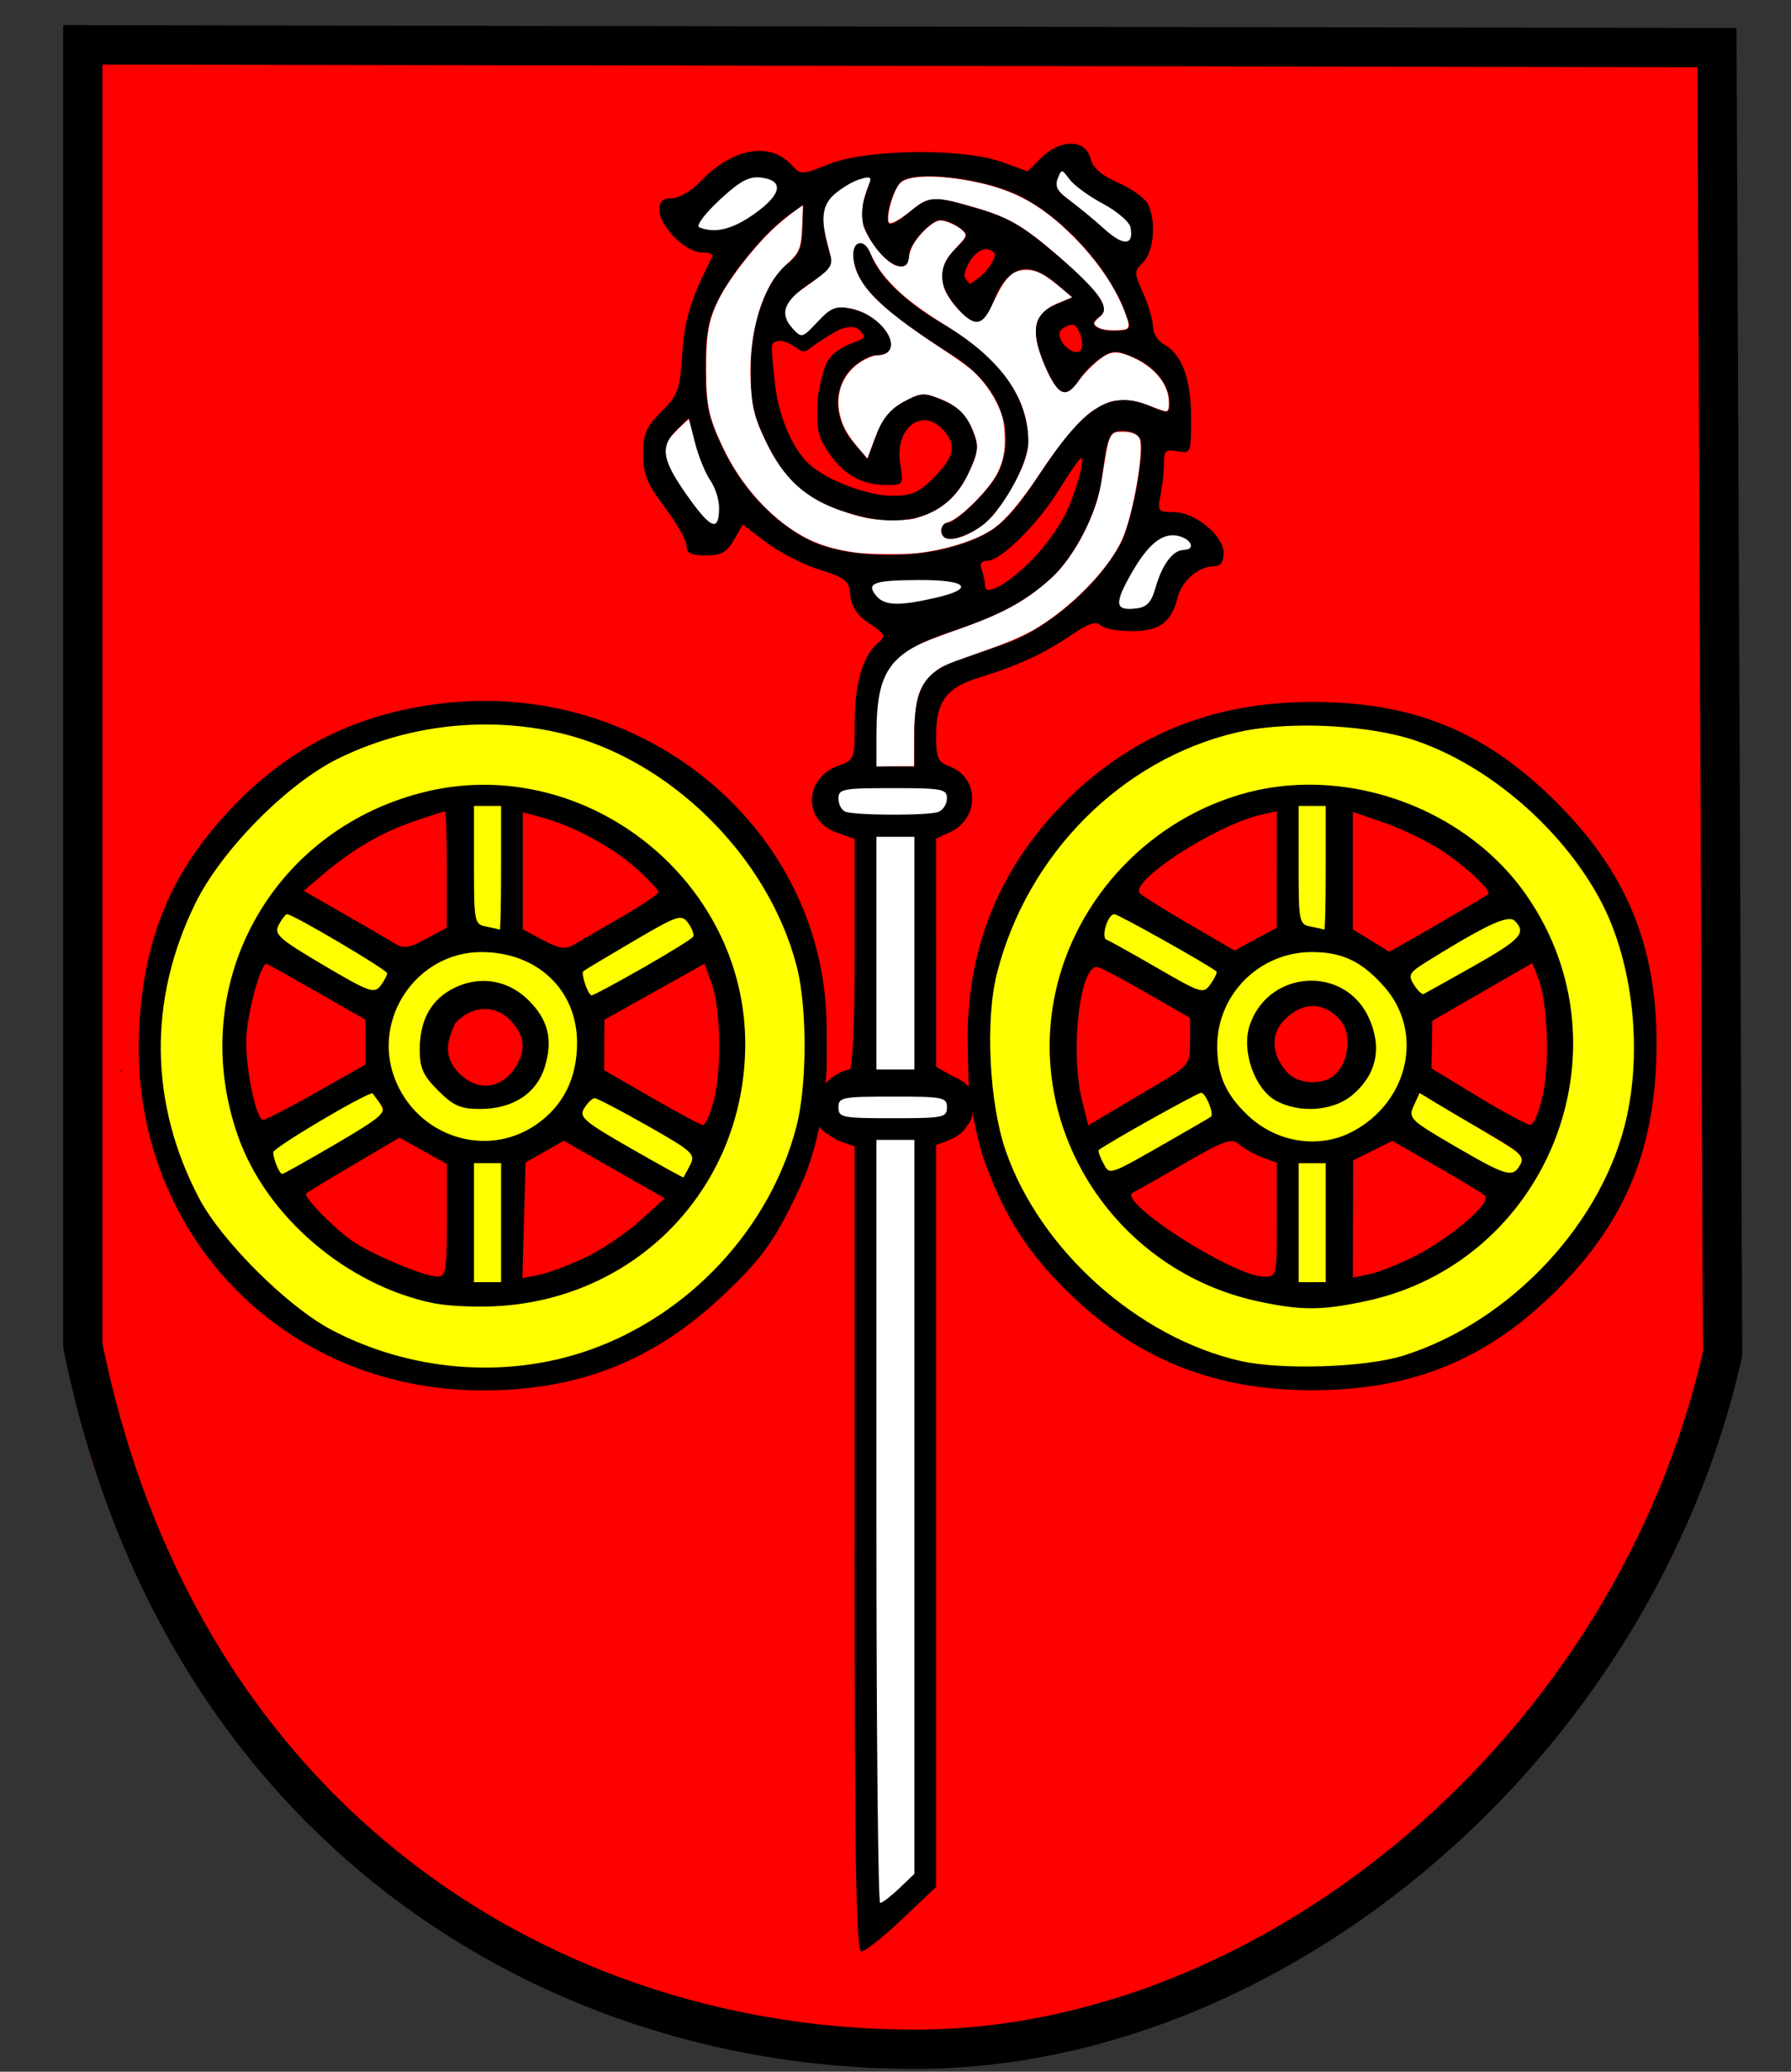 <?xml version="1.0" encoding="UTF-8" standalone="no"?>
<svg
   xmlns:osb="http://www.openswatchbook.org/uri/2009/osb"
   xmlns:dc="http://purl.org/dc/elements/1.1/"
   xmlns:cc="http://creativecommons.org/ns#"
   xmlns:rdf="http://www.w3.org/1999/02/22-rdf-syntax-ns#"
   xmlns:svg="http://www.w3.org/2000/svg"
   xmlns="http://www.w3.org/2000/svg"
   xmlns:xlink="http://www.w3.org/1999/xlink"
   version="1.1"
   id="svg4548"
   viewBox="0 0 640 740"
   height="740"
   width="640">
  <rect x="0" y="0" width="640" height="740" fill="#333333" stroke="none"/>
  <title
     id="title6201">Winzenhofen_Wappen</title>
  <defs
     id="defs4550">
    <linearGradient
       osb:paint="solid"
       id="linearGradient4168">
      <stop
         id="stop4170"
         offset="0"
         style="stop-color:#ffffff;stop-opacity:1;" />
    </linearGradient>
    <linearGradient
       osb:paint="solid"
       id="linearGradient4949">
      <stop
         id="stop4951"
         offset="0"
         style="stop-color:#000000;stop-opacity:1;" />
    </linearGradient>
    <linearGradient
       osb:paint="solid"
       id="linearGradient4943">
      <stop
         id="stop4945"
         offset="0"
         style="stop-color:#ee1317;stop-opacity:1;" />
    </linearGradient>
    <linearGradient
       osb:paint="solid"
       id="linearGradient5417">
      <stop
         id="stop5419"
         offset="0"
         style="stop-color:#000000;stop-opacity:1;" />
    </linearGradient>
    <linearGradient
       osb:paint="solid"
       id="linearGradient5411">
      <stop
         id="stop5413"
         offset="0"
         style="stop-color:#583f3f;stop-opacity:1;" />
    </linearGradient>
    <linearGradient
       osb:paint="solid"
       id="linearGradient4492">
      <stop
         id="stop4494"
         offset="0"
         style="stop-color:#faff00;stop-opacity:1;" />
    </linearGradient>
    <linearGradient
       gradientTransform="matrix(0.915,0,0,0.912,-13.063,117.034)"
       gradientUnits="userSpaceOnUse"
       y2="479.707"
       x2="686.866"
       y1="479.707"
       x1="61.195"
       id="linearGradient4953"
       xlink:href="#linearGradient4949" />
    <linearGradient
       gradientTransform="matrix(1.98,0,0,1.974,-411.381,-171.703)"
       gradientUnits="userSpaceOnUse"
       y2="434.478"
       x2="519.214"
       y1="434.478"
       x1="222.239"
       id="linearGradient4156"
       xlink:href="#linearGradient4949" />
    <linearGradient
       gradientUnits="userSpaceOnUse"
       y2="372.301"
       x2="427.239"
       y1="372.301"
       x1="237.163"
       id="linearGradient4172"
       xlink:href="#linearGradient4168" />
  </defs>
  <g
     id="g5311"
     transform="translate(0,-312.362)"
     style="display:inline">
    <path
       id="rect5315"
       d="m 35.714,332.362 581.429,0 0,458.054 c 0,97.186 -105.484,229.054 -290.714,250.518 C 195.45,1056.111 25.966,897.114 27.633,800.518 Z"
       style="opacity:1;fill:#ff0000;fill-opacity:1;fill-rule:nonzero;stroke:none;stroke-width:7.1;stroke-miterlimit:4;stroke-dasharray:none;stroke-opacity:1" />
    <path
       style="opacity:1;fill:#ff0000;fill-opacity:1;fill-rule:nonzero;stroke:none;stroke-width:7.1;stroke-miterlimit:4;stroke-dasharray:none;stroke-opacity:1"
       d="m 35.714,332.362 581.429,0 0,458.054 c 0,97.186 -105.484,229.054 -290.714,250.518 C 195.45,1056.111 25.966,897.114 27.633,800.518 Z"
       id="path5319" />
  </g>
  <g
     style="display:inline"
     transform="translate(0,-312.362)"
     id="layer9">
    <path
       id="path3350"
       d="m 29.589,328.381 583.961,0.997 1.999,466.613 C 583.74,936.958 455.588,1043.316 329.054,1044.323 198.584,1045.361 64.489,965.445 29.589,793 Z"
       style="display:inline;opacity:1;fill:none;fill-opacity:1;fill-rule:evenodd;stroke:url(#linearGradient4156);stroke-width:14.036;stroke-linecap:butt;stroke-linejoin:miter;stroke-miterlimit:4;stroke-dasharray:none;stroke-opacity:1" />
  </g>
  <g
     style="display:inline"
     id="layer4">
    <path
       id="path6821"
       d="M 378.83 60.422 C 378.782 60.41 378.744 60.411 378.717 60.428 C 378.073 60.828 376.911 63.727 376.904 64.951 C 376.894 66.63 378.089 68.321 380.73 70.363 C 383.74 72.69 391.421 79.046 395.197 82.336 C 396.81 83.741 398.995 85.324 400.051 85.854 C 401.106 86.383 402.352 86.816 402.818 86.816 C 404.625 86.816 405.439 83.667 404.326 80.986 C 403.626 79.298 399.718 75.871 396.004 73.688 C 386.906 68.337 383.846 66.041 380.811 62.289 C 379.991 61.276 379.167 60.508 378.83 60.422 z M 271.238 62.295 C 267.122 62.289 263.704 64.427 256.307 71.635 C 252.044 75.788 248.957 79.66 248.957 80.855 C 248.957 81.556 249.956 81.99 252.799 82.521 C 254.186 82.781 257.276 82.432 259.693 81.746 C 265.363 80.137 274.04 74.068 277.443 69.328 C 280.297 65.354 277.606 62.304 271.238 62.295 z M 310.924 62.871 C 309.595 62.859 306.116 64.136 303.422 65.48 C 298.13 68.122 295.132 71.605 294.16 75.189 C 293.514 77.573 294.626 83.001 295.873 87.734 C 297.4 93.529 297.36 94.371 295.479 96.412 C 294.651 97.31 292.12 99.379 289.854 101.01 C 283.756 105.398 280.636 107.327 279.906 110.371 C 279.502 112.057 281.097 115.827 283.121 118.055 C 285.871 121.081 286.194 121.41 291.371 116.342 C 296.489 111.331 298.113 109.572 301.605 109.873 C 305.098 110.175 308.418 111.355 311.406 113.354 C 319.627 118.852 320.85 126.906 313.465 126.906 C 312.548 126.906 311.09 127.396 309.232 128.326 C 302.115 131.888 298.391 139.427 299.918 147.18 C 300.903 152.18 302.833 155.598 307.992 161.482 L 309.969 163.738 L 311.803 158.805 C 314.407 151.802 315.613 149.618 318.371 146.904 C 320.091 145.212 321.671 144.106 324.176 142.838 C 328.412 140.693 330.147 140.45 333.412 141.541 C 341.787 144.341 345.853 148.193 348.383 155.734 C 349.772 159.875 349.142 163.048 345.523 170.133 C 341.774 177.474 336.625 181.984 329.131 184.494 C 325.81 185.606 325.589 185.632 319.127 185.645 C 311.572 185.659 309.401 185.302 301.74 182.791 C 288.048 178.303 280.066 171.088 273.42 157.188 C 269.697 149.402 268.667 145.257 268.242 136.371 C 267.575 122.405 270.811 108.168 276.607 99.559 C 277.411 98.365 279.577 95.923 281.422 94.131 C 285.929 89.753 286.221 88.976 286.676 80.166 C 286.862 76.557 286.967 73.555 286.908 73.496 C 286.57 73.158 279.079 79.049 275.779 82.248 C 268.187 89.609 259.792 100.683 256.412 107.799 C 253.193 114.576 252.34 119.567 252.342 131.625 C 252.344 144.95 253.224 149.062 258.395 159.941 C 264.739 173.292 275.003 184.77 286.449 191.314 C 291.855 194.405 298.03 196.335 305.912 197.398 C 310.353 197.997 322.937 198.124 327.52 197.615 C 338.016 196.451 348.924 192.986 354.814 188.943 C 359.257 185.895 364.819 179.312 371.627 169.049 C 378.695 158.395 385.431 150.355 390.059 147.047 C 391.258 146.19 393.347 144.97 394.701 144.336 C 396.794 143.356 397.666 143.16 400.52 143.035 C 404.557 142.858 406.534 143.261 411.861 145.344 C 414.06 146.203 416.19 146.906 416.594 146.906 C 417.555 146.906 417.838 145.735 417.619 142.682 C 417.179 136.548 411.891 130.595 403.951 127.289 C 399.894 125.6 397.882 125.479 395.322 126.77 C 392.86 128.011 387.965 132.549 385.768 135.629 C 383.661 138.581 381.879 140.121 380.57 140.121 C 378.379 140.121 376.024 136.965 373.189 130.23 C 370.378 123.551 369.555 118.643 370.631 114.984 C 371.287 112.753 374.423 109.814 377.52 108.529 C 378.895 107.959 380.711 107.202 381.555 106.848 L 383.088 106.203 L 380.596 104.059 C 373.711 98.133 370.638 96.428 366.807 96.404 C 361.96 96.375 359.391 98.778 355.373 107.105 C 351.758 114.599 350.343 115.85 347.105 114.418 C 345.267 113.605 341.581 109.953 339.625 107.006 C 337.317 103.529 336.813 102.038 336.809 98.691 C 336.804 94.744 337.77 92.71 341.607 88.578 C 345.168 84.744 345.431 84.277 344.67 83.115 C 343.315 81.047 337.669 78.395 335.533 78.822 C 334 79.129 331.717 80.793 329.406 83.289 C 326.737 86.172 325.322 88.741 324.875 91.514 C 324.674 92.764 324.238 94.088 323.906 94.455 C 323.228 95.205 321.504 95.327 319.955 94.738 C 316.832 93.551 312.184 88.326 309.6 83.098 C 308.267 80.402 308.234 80.243 308.234 76.389 C 308.234 72.739 308.34 72.126 309.648 68.225 C 310.764 64.898 311.723 63.187 311.354 62.959 C 311.26 62.901 311.114 62.873 310.924 62.871 z M 330.908 63.09 C 327.625 63.172 324.966 63.603 323.217 64.377 C 322.041 64.897 321.418 65.509 320.578 66.965 C 319.11 69.51 317.695 74.034 317.443 76.988 C 317.265 79.088 317.32 79.42 317.885 79.637 C 318.813 79.993 321.584 78.417 325.422 75.35 C 329.51 72.082 330.83 71.444 333.883 71.258 C 336.81 71.08 339.088 71.486 345.912 73.4 C 360.426 77.473 365.274 80.237 379.307 92.459 C 385.324 97.7 391.381 103.891 393.02 106.473 C 393.734 107.599 394.291 109.004 394.398 109.955 C 394.572 111.492 394.511 111.612 392.744 113.324 C 391.736 114.301 390.912 115.266 390.912 115.471 C 390.912 116.074 392.248 117.054 393.684 117.504 C 395.8 118.167 401.651 118.1 402.65 117.4 C 403.679 116.68 403.533 115.63 401.756 111.014 C 398.408 102.316 392.055 93.06 383.598 84.555 C 371.088 71.974 360.219 66.532 342.34 63.9 C 338.098 63.276 334.191 63.008 330.908 63.09 z M 307.68 86.959 C 308.99 87.073 309.986 88.188 311.178 90.779 C 313.134 95.032 315.29 98.098 319.055 101.984 C 323.26 106.325 328.744 110.514 336.744 115.49 C 344.761 120.477 349.605 124.157 354.127 128.701 C 362.168 136.781 366.433 145.085 367.299 154.344 C 367.668 158.295 367.371 160.808 366.076 164.666 C 364.09 170.584 358.619 179.883 354.316 184.654 C 352.009 187.213 348.321 189.779 344.867 191.23 C 342.16 192.368 338.985 192.816 337.828 192.225 C 337.042 191.823 336.27 190.497 336.27 189.551 C 336.27 188.28 337.365 186.928 338.684 186.57 C 342.952 185.411 353.51 174.908 356.475 168.871 C 358.567 164.611 359.245 161.109 359.033 155.672 C 358.9 152.248 358.642 150.351 358.061 148.514 C 356.181 142.578 351.875 136.14 346.947 131.898 C 345.509 130.661 341.107 127.533 337.164 124.947 C 317.075 111.772 308.772 104.209 305.99 96.555 C 304.222 91.689 304.736 87.241 307.098 86.971 C 307.299 86.948 307.493 86.943 307.68 86.959 z M 246.281 149.764 C 245.642 149.764 238.768 156.661 238.002 158.07 C 237.392 159.193 237.162 160.407 237.162 162.512 C 237.162 165.065 237.352 165.772 238.766 168.459 C 241.708 174.054 250.205 185.037 254.115 188.301 C 256.371 190.183 258.034 190.468 258.609 189.072 C 258.806 188.594 259.098 187.235 259.258 186.051 C 259.745 182.446 258.67 178.876 255.309 172.943 C 252.014 167.128 250.127 162.472 247.992 154.883 C 247.2 152.067 246.431 149.764 246.281 149.764 z M 401.209 154.229 C 398.844 154.229 398.351 154.339 397.598 155.047 C 396.432 156.142 395.757 158.374 394.861 164.098 C 393.439 173.185 392.713 176.743 391.592 180.121 C 388.579 189.197 383.399 198.28 377.645 204.576 C 376.674 205.638 374.402 207.703 372.594 209.164 C 363.951 216.15 356.83 219.741 339.484 225.865 C 325.323 230.865 318.748 234.2 315.359 241.051 C 311.14 249.802 312.276 262.719 312.576 273.945 L 319.98 273.691 L 326.627 273.691 L 326.631 265.924 C 326.636 251.193 327.888 245.972 332.518 241.371 C 333.704 240.193 335.635 238.72 336.811 238.1 C 337.986 237.479 343.851 235.257 349.842 233.162 C 362.07 228.885 367.665 226.343 373.438 222.441 C 385.504 214.287 396.638 202.285 400.941 192.793 C 404.952 183.948 409.044 160.188 407.178 156.58 C 406.362 155.002 404.398 154.229 401.209 154.229 z M 419.537 190.393 C 418.174 190.427 416.82 190.698 415.652 191.234 C 411.181 193.289 405.412 200.72 400.42 210.859 C 398.429 214.903 397.967 216.229 397.967 217.896 C 397.967 219.409 398.158 220.067 398.691 220.383 C 399.09 220.619 400.698 220.816 402.266 220.824 C 408.438 220.852 410.282 219.277 412.668 211.941 C 414.643 205.867 416.585 201.901 418.764 199.494 C 420.852 197.188 421.557 196.775 424.432 196.176 C 427.174 195.604 427.798 194.822 426.777 193.236 C 425.582 191.378 422.537 190.317 419.537 190.393 z M 327.068 206.695 C 317.874 206.664 311.983 207.632 311.408 209.336 C 311.289 209.69 311.622 210.816 312.148 211.838 C 313.1 213.685 314.783 215.182 316.717 215.9 C 320.768 217.406 339.913 213.473 343.391 210.42 C 344.247 209.668 344.27 209.559 343.707 208.914 C 342.587 207.63 339.028 207.021 331.205 206.771 C 329.763 206.725 328.382 206.7 327.068 206.695 z M 317.357 280.975 C 305.522 280.92 300.63 281.553 299.678 283.148 C 299.127 284.07 299.398 287.323 300.137 288.678 C 301.064 290.379 302.044 290.792 306.217 291.24 C 310.6 291.712 333.159 291.44 335.061 290.893 C 337.939 290.065 339.981 286.102 338.865 283.512 C 338.015 281.536 336.335 281.277 322.863 281.039 C 320.88 281.004 319.048 280.982 317.357 280.975 z M 312.787 298.246 L 312.787 340.299 L 312.787 382.354 L 320.109 382.354 L 327.432 382.354 L 327.432 340.299 L 327.432 298.246 L 320.109 298.246 L 312.787 298.246 z M 319.184 391.373 C 304.483 391.371 300.819 391.67 299.525 392.982 C 298.838 393.68 298.586 397.133 299.152 398.094 C 299.748 399.105 301.381 399.664 304.713 400.002 C 306.619 400.195 314.34 400.289 321.871 400.211 C 337.053 400.053 338.579 399.834 339.498 397.672 C 340.124 396.199 339.809 393.917 338.842 392.926 C 337.61 391.662 333.988 391.375 319.184 391.373 z M 312.264 405.893 L 312.264 684.189 L 328.553 669.129 L 328.426 405.893 L 312.264 405.893 z "
       style="opacity:1;fill:url(#linearGradient4172);fill-opacity:1;fill-rule:nonzero;stroke:none;stroke-width:7.1;stroke-miterlimit:4;stroke-dasharray:none;stroke-opacity:1" />
    <path
       id="path4537-7"
       d="m 382.746,51.33 c -3.322,-0.021 -7.274,1.651 -10.65,5.018 l -4.883,4.867 -9.084,-3.316 c -13.835,-5.048 -48.472,-4.661 -61.814,0.689 -9.826,3.941 -10.164,3.954 -13.354,0.439 -7.793,-8.586 -21.215,-6.197 -32.666,5.812 -3.162,3.316 -7.688,5.969 -10.178,5.969 -3.325,0 -4.482,1.098 -4.482,4.244 0,5.744 9.328,15.088 15.062,15.088 2.555,0 4.311,0.652 3.9,1.449 -7.661,14.905 -10.009,22.477 -10.812,34.859 -0.835,12.843 -1.488,14.65 -7.441,20.586 -5.475,5.46 -6.525,7.908 -6.525,15.205 0,7.143 1.385,10.537 7.754,18.988 4.265,5.66 7.754,11.836 7.754,13.725 0,2.646 1.581,3.436 6.877,3.436 5.526,0 7.497,-1.083 10.049,-5.516 l 3.174,-5.516 8.4,6.393 c 4.619,3.516 13.137,7.884 18.93,9.705 9.454,2.971 10.592,3.914 11.115,9.209 0.408,4.128 2.467,7.159 6.855,10.098 5.669,3.796 5.965,4.45 3.092,6.826 -5.437,4.495 -8.393,14.526 -8.393,28.473 0,13.153 -0.109,13.444 -5.811,15.426 -12.131,4.216 -12.755,19.503 -0.971,23.752 l 6.781,2.443 0,41.172 c 0,23.714 -0.756,41.172 -1.781,41.172 -0.979,0 -5.207,1.193 -8.635,4.961 -4.197,4.614 -5.599,7.65 -4.24,11.506 1.869,5.305 3.962,5.982 8.648,8.885 l 6.008,2.088 0,143.82 -0.018,0 c 0,113.803 0.506,143.804 2.424,143.752 1.333,-0.038 7.875,-5.233 14.539,-11.549 l 12.117,-11.482 0,-132.508 0,-132.506 4.895,-1.857 c 2.693,-1.021 5.45,-3.292 6.125,-5.047 2.942,-2.467 2.647,-9.626 0.609,-13.729 -1.046,-2.106 -5.803,-4.008 -5.803,-4.008 l -5.803,-3.295 -0.008,-40.764 -0.006,-40.768 4.877,-2.215 c 10.715,-4.866 10.711,-19.464 -0.002,-23.525 -4.268,-1.618 -4.871,-2.996 -4.871,-11.131 0,-11.987 3.756,-17.097 15.096,-20.541 13.735,-4.171 23.628,-8.713 33.016,-15.152 6.197,-4.251 9.034,-5.228 10.611,-3.656 1.183,1.18 6.202,2.146 11.154,2.146 9.949,0 14.214,-3.141 16.463,-12.127 1.47,-5.871 7.557,-11.07 12.963,-11.07 2.349,0 3.443,-1.483 3.443,-4.66 0,-6.285 -10.195,-14.67 -17.838,-14.67 -5.585,-1e-5 -5.842,-0.33 -4.697,-6.039 0.666,-3.322 1.211,-8.423 1.211,-11.332 0,-4.6 0.633,-5.167 4.848,-4.363 4.778,0.91 4.848,0.74 4.848,-11.963 0,-13.89 -3.307,-22.817 -9.715,-26.236 -2.121,-1.132 -3.883,-3.985 -3.908,-6.34 -0.03,-2.355 -1.598,-7.717 -3.49,-11.916 -3.301,-7.326 -3.299,-7.776 0.051,-11.115 3.858,-3.847 4.675,-15.055 1.525,-20.924 -1.08,-2.013 -5.846,-5.372 -10.59,-7.465 -6.055,-2.671 -9,-5.288 -9.879,-8.779 -0.854,-3.392 -3.543,-5.1 -6.865,-5.121 z m -3.188,9.869 c 0.546,0.029 1.261,0.968 2.631,2.846 1.551,2.126 6.931,6.057 11.957,8.734 5.026,2.677 9.449,6.466 9.826,8.42 1.268,6.567 -2.537,6.805 -9.371,0.588 -3.732,-3.395 -9.326,-7.997 -12.432,-10.229 -4.229,-3.044 -5.29,-4.972 -4.223,-7.719 0.691,-1.778 1.066,-2.667 1.611,-2.641 z m -48.107,1.754 c 9.661,-0.078 23.884,2.619 32.646,6.908 16.642,8.146 33.78,27.698 38.955,44.441 1.016,3.288 0.302,3.865 -4.781,3.865 -6.519,0 -9.439,-2.472 -5.666,-4.797 4.649,-2.865 0.812,-8.716 -14.211,-21.666 -12.392,-10.683 -17.658,-13.846 -28.312,-17.01 -16.717,-4.964 -17.944,-4.905 -25.205,1.188 -3.326,2.79 -6.528,4.592 -7.117,4.004 -1.781,-1.776 1.289,-12.515 4.287,-14.996 1.563,-1.294 5.013,-1.902 9.404,-1.938 z m -61.174,0.396 c 0.51,-0.017 1.025,0.01 1.557,0.07 8.388,0.962 7.6,5.911 -2.039,12.812 -7.947,5.69 -14.27,7.265 -19.918,4.959 -1.255,-0.512 1.873,-4.745 7.137,-9.654 6.396,-5.965 9.693,-8.079 13.264,-8.187 z m 39.949,0.051 c 1.019,0.048 0.993,0.816 0.332,2.533 -3.149,8.183 -3.31,12.578 -0.643,17.721 5.563,10.726 14.896,15.486 14.896,7.598 0,-4.047 7.736,-12.715 11.287,-12.648 1.789,0.036 4.826,1.252 6.75,2.707 3.32,2.51 3.245,2.896 -1.455,7.582 -6.309,6.289 -6.285,12.902 0.068,20.43 6.692,7.93 9.899,7.496 13.646,-1.842 5.04,-12.56 12.227,-14.648 22.051,-6.406 l 6.121,5.135 -5.904,2.475 c -8.11,3.401 -9.261,9.66 -4.014,21.822 4.751,11.012 7.642,12.205 12.318,5.088 1.738,-2.644 5.245,-6.168 7.795,-7.834 4.104,-2.681 5.407,-2.709 11.352,-0.232 7.674,3.197 13.039,9.822 13.039,16.102 0,4.192 -0.184,4.23 -6.988,1.395 -13.972,-5.821 -23.102,-0.267 -38.91,23.666 -12.117,18.345 -16.683,22.195 -31.516,26.584 -14.365,4.25 -35.442,3.87 -47.775,-0.861 -13.561,-5.202 -26.947,-18.567 -34.373,-34.318 -5.224,-11.082 -6.103,-15.142 -6.143,-28.395 -0.039,-12.291 0.865,-17.314 4.404,-24.477 4.886,-9.888 17.097,-24.579 25.242,-30.365 l 5.201,-3.693 -0.232,8.496 c -0.18,6.588 -1.314,9.343 -5.061,12.281 -8.095,6.349 -13.51,21.788 -13.445,38.342 0.049,12.153 1.003,16.376 5.992,26.48 7.001,14.179 15.831,21.128 32.295,25.414 18.833,4.904 33.124,-0.75 39.77,-15.729 3.494,-7.876 3.567,-9.131 0.906,-15.48 -2.057,-4.907 -5.022,-7.799 -10.234,-9.975 -6.853,-2.86 -7.787,-2.824 -14.08,0.553 -4.799,2.575 -7.633,6.038 -9.844,12.023 l -3.105,8.406 -5.18,-6.139 c -6.953,-8.239 -7.135,-19.533 -0.422,-26.227 2.617,-2.609 6.571,-4.744 8.785,-4.744 10.956,0 3.153,-14.168 -9.152,-16.619 -5.343,-1.064 -7.1,-0.365 -11.869,4.727 -5.456,5.823 -5.684,5.882 -8.924,2.312 -4.852,-5.346 -3.065,-9.865 6.402,-16.205 6.772,-4.535 8.151,-6.41 7.154,-9.729 -3.664,-12.208 -3.364,-17.611 1.211,-21.77 2.498,-2.27 6.637,-4.763 9.197,-5.539 1.453,-0.441 2.441,-0.673 3.053,-0.645 z m -2.797,23.463 c -1.579,-0.013 -2.844,1.909 -2.434,5.385 1.181,9.999 9.844,18.447 35.852,34.963 15.995,10.157 22.371,26.19 16.238,40.824 -2.595,6.192 -15.168,18.754 -18.771,18.754 -1.03,0 -1.871,1.307 -1.871,2.902 0,4.208 6.187,3.554 13.768,-1.453 7.278,-4.807 17.247,-22.349 17.238,-30.305 -0.036,-16.191 -10.199,-30.205 -30.73,-42.367 -13.694,-8.112 -22.52,-16.699 -25.682,-24.99 -0.963,-2.525 -2.38,-3.704 -3.607,-3.713 z m 47.863,3.441 c 0.841,0.792 -0.813,3.978 -2.833,6.37 -2.02,2.392 -5.454,4.372 -5.626,4.708 -0.171,0.337 -1.348,-1.129 -1.997,-2.177 -1.331,-2.148 4.963,-14.078 10.456,-8.901 z m 27.929,25.634 c 2.179,0 4.73,7.419 2.786,9.356 -1.943,1.937 -7.423,-2.226 -7.423,-5.994 0,-2.126 3.685,-3.362 4.637,-3.362 z m -74.706,3.56 c 1.459,1.965 -4.588,2.796 -7.359,4.581 -4.834,3.113 -6.586,4.174 -8.922,17.77 -0.616,11.232 -0.079,13.983 3.871,19.783 5.416,7.954 11.784,11.56 20.488,11.598 6.301,0.031 6.32,0.002 5.076,-7.752 -2.021,-12.599 7.877,-20.215 15.441,-11.881 4.8,5.288 3.927,9.668 -3.383,16.957 -5.499,5.483 -7.99,6.561 -15.025,6.527 -8.763,-0.045 -23.156,-5.508 -29.445,-11.178 -6.219,-5.607 -11.361,-17.975 -12.449,-29.939 -0.698,-7.675 -1.383,-11.834 -0.718,-13.177 1.002,-1.139 3.244,-1.344 4.472,-0.689 5.823,2.278 5.497,5.097 9.163,2.118 1.826,-1.478 9.108,-6.272 11.428,-6.895 4.704,-1.263 5.772,0.035 7.362,2.177 z m -62.422,29.8 2.271,8.877 c 1.249,4.883 3.693,10.902 5.432,13.377 1.738,2.475 3.162,6.866 3.162,9.756 0,8.82 -2.87,7.762 -11.311,-4.172 -9.157,-12.947 -9.899,-17.525 -3.816,-23.59 z m 155.391,4.631 0.002,0 c 2.678,6.1e-4 5.353,1.256 5.943,2.791 1.772,4.605 -2.945,29.873 -6.996,37.479 -7.829,14.695 -25.886,30.382 -41.09,35.693 -4.6,1.607 -12.524,4.387 -17.611,6.18 -11.514,4.058 -14.982,10.08 -14.982,26.01 l 0.006,0 0,11.693 -6.787,0 -6.785,0 0.008,-11.115 c 0.025,-23.375 4.579,-29.633 27.068,-37.188 16.841,-5.657 25.975,-10.524 34.984,-18.641 8.737,-7.87 16.769,-23.429 18.447,-35.734 2.22,-16.279 2.624,-17.168 7.793,-17.168 z m -15.178,9.666 c 1.646,0 -1.922,12.662 -5.719,20.295 -2.115,4.253 -7.025,11.066 -10.91,15.141 -8.825,9.254 -17.727,14.374 -17.727,10.195 0,-1.535 -0.529,-4.164 -1.176,-5.846 -0.772,-2.006 -0.108,-3.059 1.932,-3.059 4.896,0 18.055,-12.984 25.738,-25.396 3.858,-6.232 7.395,-11.33 7.861,-11.33 z m 33.061,27.613 c 0.808,0.031 1.623,0.176 2.449,0.438 4.342,1.374 5.15,4.811 1.131,4.811 -3.775,0 -7.659,5.181 -9.98,13.318 -1.558,5.462 -3.097,7.107 -7.088,7.572 -7.522,0.877 -7.815,-1.659 -1.475,-12.729 5.066,-8.844 9.514,-13.108 14.156,-13.398 0.268,-0.018 0.537,-0.022 0.807,-0.012 z m -91.283,15.971 c 17.495,-0.111 20.634,3.035 6.318,6.33 -13.169,3.031 -18.318,2.869 -21.264,-0.67 -3.773,-4.533 -1.065,-5.559 14.945,-5.66 z m -9.09,74.332 c 17.729,0 19.389,0.313 19.389,3.658 0,2.013 -1.382,4.187 -3.068,4.832 -3.623,1.387 -29.78,1.302 -33.281,-0.107 -1.333,-0.537 -2.424,-2.642 -2.424,-4.68 0,-3.404 1.572,-3.703 19.385,-3.703 z m -5.816,17.396 6.785,0 6.787,0 0,41.561 0,41.559 -6.787,0 -6.785,0 0,-41.559 z m 5.816,92.783 c 18.094,0 19.389,0.257 19.389,3.865 0,3.608 -1.295,3.865 -19.389,3.865 -18.094,0 -19.385,-0.257 -19.385,-3.865 0,-3.608 1.291,-3.865 19.385,-3.865 z m -5.816,15.465 6.785,0 6.787,0 0,131.082 0,131.082 -5.438,5.195 c -2.991,2.857 -6.046,5.193 -6.787,5.193 -0.741,0 -1.348,-61.323 -1.348,-136.275 z"
       style="display:inline;opacity:1;fill:#000000" />
    <path
       id="path6889"
       d=""
       style="opacity:1;fill:#ffffff;fill-opacity:1;fill-rule:nonzero;stroke:none;stroke-width:7.1;stroke-miterlimit:4;stroke-dasharray:none;stroke-opacity:1" />
    <path
       id="path6945"
       d="m 326.582,651.927 c 0,-2.435 0.002,-3.431 0.004,-2.214 0.002,1.218 0.002,3.21 0,4.427 -0.002,1.218 -0.004,0.221 -0.004,-2.214 z"
       style="opacity:1;fill:#ffffff;fill-opacity:1;fill-rule:nonzero;stroke:none;stroke-width:7.1;stroke-miterlimit:4;stroke-dasharray:none;stroke-opacity:1" />
    <path
       id="path7041"
       d="m 326.644,581.43 c -2e-5,-0.148 0.002,-0.21 0.005,-0.139 0.003,0.071 0.003,0.192 4e-5,0.268 -0.003,0.076 -0.005,0.018 -0.005,-0.129 z"
       style="opacity:1;fill:#ffffff;fill-opacity:1;fill-rule:nonzero;stroke:none;stroke-width:7.1;stroke-miterlimit:4;stroke-dasharray:none;stroke-opacity:1" />
    <path
       id="path7043"
       d="m 326.641,581.532 c 0,-0.03 0.003,-0.043 0.007,-0.028 0.004,0.015 0.004,0.04 0,0.055 -0.004,0.015 -0.007,0.003 -0.007,-0.028 z"
       style="opacity:1;fill:#ffffff;fill-opacity:1;fill-rule:nonzero;stroke:none;stroke-width:7.1;stroke-miterlimit:4;stroke-dasharray:none;stroke-opacity:1" />
  </g>
  <g
     transform="translate(0,-181.26)"
     style="display:inline"
     id="layer2">
    <path
       transform="translate(0,181.26)"
       id="path5285"
       d=""
       style="opacity:1;fill:#ffff00;fill-opacity:1;fill-rule:nonzero;stroke:none;stroke-width:7.1;stroke-miterlimit:4;stroke-dasharray:none;stroke-opacity:1" />
    <path
       d="m 468.929,515.903 a 37.857,37.5 0 0 0 -37.857,37.5 37.857,37.5 0 0 0 37.857,37.5 37.857,37.5 0 0 0 37.857,-37.5 37.857,37.5 0 0 0 -37.857,-37.5 z m 0.893,20.715 a 18.036,18.571 0 0 1 18.035,18.57 18.036,18.571 0 0 1 -18.035,18.572 18.036,18.571 0 0 1 -18.035,-18.572 18.036,18.571 0 0 1 18.035,-18.57 z M 175,515.545 a 37.857,37.5 0 0 0 -37.857,37.5 37.857,37.5 0 0 0 37.857,37.5 37.857,37.5 0 0 0 37.857,-37.5 A 37.857,37.5 0 0 0 175,515.545 Z m 0.893,20.715 a 18.036,18.571 0 0 1 18.035,18.57 18.036,18.571 0 0 1 -18.035,18.572 18.036,18.571 0 0 1 -18.035,-18.572 18.036,18.571 0 0 1 18.035,-18.57 z m 357.695,62.144 c -6.834,-3.221 -25.04,-14.021 -27.358,-16.23 -2.382,-2.27 -2.574,-3.99 -0.898,-8.048 l 1.2,-2.906 16.377,9.686 c 9.007,5.327 17.47,10.517 18.805,11.534 2.757,2.097 3.218,4.674 1.196,6.681 -1.876,1.862 -4.237,1.68 -9.322,-0.716 z m -69.644,19.906 0,-21.607 5.089,0 5.089,0 0,21.607 0,21.607 -5.089,0 -5.089,0 0,-21.607 z m -74.02,-27.441 38.616,-21.478 8.501,12.616 -38.616,21.478 z m -0.151,-74.427 8.411,-13.904 41.865,25.325 -8.411,13.904 z m 73.62,-48.575 12.679,0 0,46.786 -12.679,0 z m 76.543,36.707 7.659,12.93 -40.389,22.229 -7.659,-12.93 z m -335.518,78.398 9.283,-14.601 38.31,23.677 -9.283,14.601 z m 37.073,-81.407 10.629,17.496 -39.325,22.965 -10.629,-17.496 z m -73.276,-33.519 12.5,0 0,46.071 -12.5,0 z m -73.572,49.685 10.234,-17.288 38.696,22.203 -10.234,17.288 z m 36.58,47.731 8.534,18.394 -38.836,19.63 -8.534,-18.394 z m 35.92,30.441 15,0 0,44.286 -15,0 z m 5.892,-159.643 A 117.679,117.857 0 0 0 55.357,554.117 117.679,117.857 0 0 0 173.035,671.975 117.679,117.857 0 0 0 290.714,554.117 117.679,117.857 0 0 0 173.035,436.26 Z m -0.361,30.715 a 87.717,86.786 0 0 1 87.719,86.785 87.717,86.786 0 0 1 -87.719,86.785 87.717,86.786 0 0 1 -87.717,-86.785 87.717,86.786 0 0 1 87.717,-86.785 z M 468.693,437.566 A 116.429,117.857 0 0 0 352.266,555.424 116.429,117.857 0 0 0 468.693,673.281 116.429,117.857 0 0 0 585.123,555.424 116.429,117.857 0 0 0 468.693,437.566 Z m -0.357,30.715 a 86.786,86.786 0 0 1 86.787,86.785 86.786,86.786 0 0 1 -86.787,86.785 86.786,86.786 0 0 1 -86.785,-86.785 86.786,86.786 0 0 1 86.785,-86.785 z"
       style="display:inline;opacity:1;fill:#ffff00;fill-opacity:1;fill-rule:nonzero;stroke:none;stroke-width:7.1;stroke-miterlimit:4;stroke-dasharray:none;stroke-opacity:1"
       id="ellipse5479-7" />
    <path
       id="path5481"
       d="m 174.124,431.617 c -5.604,-0.044 -11.287,0.279 -17.023,0.989 -30.126,3.729 -54.273,15.924 -74.824,37.789 -20.977,22.318 -30.643,45.283 -32.494,77.202 -4.199,72.407 50.269,130.3 122.593,130.3 34.848,0 61.438,-10.612 86.696,-34.603 12.023,-11.42 16.744,-17.66 23.4,-30.928 4.587,-9.142 6.437,-13.802 8.484,-21.1 2.357,-8.403 3.645,-17.123 4.288,-25.825 0.394,-5.326 0.124,-14.857 0.138,-16.749 0,-65.191 -55.129,-116.567 -121.258,-117.076 z m 294.751,0.367 c -35.187,0 -64.197,11.673 -88.008,35.415 -23.228,23.161 -35.097,51.754 -35.097,84.559 l 0.347,17.627 c 1.2,10.319 4.109,22.009 5.433,25.717 7.424,20.973 16.466,34.776 32.752,49.994 23.71,22.153 50.714,32.544 84.572,32.544 35.75,0 62.512,-10.927 87.3,-35.642 25.021,-24.949 35.718,-51.287 35.774,-88.091 0.055,-35.137 -10.759,-61.271 -35.654,-86.17 -25.38,-25.384 -51.082,-35.954 -87.42,-35.954 z m -296.362,8.057 c 9.306,-0.076 18.612,0.937 27.675,3.067 38.992,9.164 74.201,43.823 84.474,83.149 3.833,14.667 3.793,42.547 -0.081,57.456 -9.456,36.384 -38.363,67.416 -74.456,79.932 -29.502,10.23 -63.422,7.489 -91.739,-7.412 C 102.815,648.039 79.171,624.536 71.15,609.277 53.351,575.414 52.878,538.417 69.806,503.927 c 9.323,-18.994 32.787,-42.754 51.097,-51.738 16.079,-7.89 33.845,-12.003 51.61,-12.147 z m 293.321,0.397 c 14.525,-0.097 29.994,1.848 40.584,5.55 25.881,9.049 51.412,31.055 65.079,56.092 11.47,21.013 15.421,51.749 9.956,77.457 -8.081,38.015 -41.411,73.822 -80,85.949 -13.465,4.231 -43.583,5.211 -58.175,1.893 -36.648,-8.335 -71.578,-39.589 -83.9,-75.071 -5.877,-16.922 -7.359,-46.607 -3.155,-63.253 10.754,-42.583 44.524,-76.524 85.745,-86.179 6.777,-1.587 15.152,-2.38 23.867,-2.438 z m 1.044,21.103 c -7.04,0.078 -14.057,0.971 -20.878,2.743 -34.483,8.956 -61.742,37.448 -68.992,72.116 -10.349,49.484 22.149,98.749 72.322,109.634 l 0,0.004 c 15.506,3.36 22.687,3.366 38.5,0.027 65.238,-13.784 95.626,-89.98 57.767,-144.846 -17.284,-25.048 -48.214,-40.012 -78.719,-39.675 z m -294.594,0.035 c -7.072,0.052 -14.246,0.951 -21.407,2.786 -54.789,14.039 -84.583,69.706 -65.768,122.879 10.165,28.728 39.009,53.268 69.982,59.543 5.188,1.05 15.86,1.477 23.713,0.948 50.029,-3.373 87.498,-43.457 87.498,-93.602 0,-51.828 -44.513,-92.923 -94.019,-92.554 z m -2.913,7.556 4.847,0 4.846,0 0,22.231 c -1e-5,12.226 -0.218,22.109 -0.484,21.965 -0.267,-0.145 -2.447,-0.639 -4.845,-1.1 -4.207,-0.808 -4.363,-1.593 -4.363,-21.967 z m 294.673,0 4.846,0 4.847,0 0,22.231 c 0,12.226 -0.218,22.109 -0.484,21.965 -0.267,-0.145 -2.448,-0.639 -4.847,-1.1 -4.206,-0.808 -4.361,-1.593 -4.361,-21.967 z m -7.764,1.861 -0.008,20.816 -0.018,0 -0.01,20.818 -7.539,4.079 -7.539,4.079 -15.984,-9.283 c -8.791,-5.105 -16.788,-10.085 -17.774,-11.067 -4.249,-4.237 27.022,-24.522 43.537,-28.242 z m -297.268,0.074 0.002,0 c 0.366,0 0.653,9.351 0.649,20.78 l -0.01,0 -0.01,20.78 -7.401,4.005 c -6.063,3.281 -8.074,3.584 -11.13,1.681 -2.052,-1.278 -10.225,-6.042 -18.161,-10.59 l -14.429,-8.268 6.676,-5.676 c 10.625,-9.037 20.959,-15.1 32.46,-19.046 5.878,-2.017 10.987,-3.666 11.353,-3.666 z m 324.418,0.208 10.991,3.771 c 6.045,2.074 15.037,6.36 19.983,9.524 9.072,5.804 18.846,14.906 17.339,16.148 -0.448,0.37 -8.531,5.158 -17.961,10.64 -9.43,5.482 -17.282,9.894 -17.448,9.807 -0.166,-0.089 -3.137,-1.908 -6.602,-4.044 l -6.3,-3.885 0,-20.98 z m -296.61,0.103 7.269,1.996 c 11.148,3.061 25.009,10.622 33.511,18.282 4.226,3.808 7.686,7.51 7.686,8.228 0,0.719 -5.888,4.7 -13.085,8.847 -7.197,4.146 -14.831,8.586 -16.964,9.866 -3.182,1.911 -5.182,1.637 -11.148,-1.527 l -7.269,-3.855 0,-20.919 z m -84.247,36.415 c 2.094,0 35.781,19.877 35.781,21.112 0,0.74 -1.091,2.774 -2.424,4.52 -2.18,2.855 -4.226,2.108 -20.378,-7.446 -16.085,-9.515 -17.743,-11.016 -15.925,-14.404 1.116,-2.08 2.442,-3.782 2.946,-3.782 z m 295.629,0 c 1.369,0 33.547,18.042 36.476,20.452 0.375,0.309 -0.533,2.292 -2.02,4.407 -2.631,3.746 -3.133,3.597 -19.1,-5.63 -9.019,-5.212 -17.169,-9.752 -18.11,-10.089 -2.146,-0.769 0.375,-9.141 2.753,-9.141 z m -155.329,1.308 c 1.409,-0.08 2.142,0.644 3.055,1.889 1.422,1.939 2.209,4.132 1.75,4.872 -0.459,0.741 -8.556,5.752 -17.992,11.137 -9.435,5.384 -17.648,9.789 -18.249,9.789 -1.281,0 -3.958,-7.74 -2.985,-8.631 0.364,-0.334 8.363,-5.125 17.775,-10.649 10.07,-5.91 14.298,-8.276 16.646,-8.408 z m 296.473,0.433 c 0.863,-0.013 1.482,0.205 1.907,0.629 4.321,4.308 2.213,6.638 -14.588,16.131 -9.274,5.24 -17.35,9.747 -17.947,10.016 -0.597,0.269 -2.169,-1.242 -3.494,-3.358 -2.153,-3.438 -1.638,-4.324 4.862,-8.351 17.179,-10.647 25.521,-15.015 29.261,-15.067 z m -70.579,11.791 c 10.925,1e-5 17.928,3.357 25.911,12.424 14.205,16.131 8.799,40.916 -11.266,51.646 -11.948,6.389 -27.127,4.077 -37.474,-5.707 -7.92,-7.489 -10.974,-14.378 -10.974,-24.753 0,-18.54 15.157,-33.61 33.802,-33.61 z m -296.78,0.008 c 19.966,-0.017 34.219,13.478 34.219,32.396 0,12.742 -4.989,22.656 -14.767,29.336 -17.845,12.192 -42.464,4.091 -50.38,-16.578 -8.226,-21.475 7.982,-45.147 30.928,-45.155 z m 375.551,3.951 2.093,5.27 c 3.355,8.448 4.242,29.563 1.744,41.557 -1.272,6.111 -3.328,11.005 -4.59,10.925 -1.257,-0.081 -9.701,-4.647 -18.764,-10.148 l -16.48,-10.003 0.152,-8.513 0.15,-8.515 17.847,-10.287 z m -295.774,0.201 2.57,7.102 c 3.286,9.079 3.598,31.758 0.583,42.378 l 0.002,0 c -1.283,4.518 -2.954,8.193 -3.712,8.17 -0.758,-0.028 -9.012,-4.446 -18.342,-9.822 L 215.9,563.541 l 0.047,-9.027 0.044,-9.027 17.886,-10 z m -156.592,0.037 c 0.074,-0.011 0.145,4.3e-4 0.213,0.033 0.759,0.334 8.99,4.955 18.292,10.271 l 16.91,9.665 0.008,7.998 0.006,7.998 -17.432,9.882 0.014,0 c -9.587,5.436 -18.239,9.882 -19.225,9.882 -2.306,0 -5.991,-17.084 -5.991,-27.772 0,-8.845 4.925,-27.657 7.208,-27.955 z m 296.828,1.146 c 0.099,0.008 0.197,0.023 0.297,0.045 1.311,0.305 9.268,4.513 17.68,9.351 l 15.294,8.797 0,8.39 c 0,8.235 -0.223,8.52 -12.117,15.582 -6.663,3.957 -14.846,8.81 -18.183,10.786 l -6.068,3.591 -2.172,-8.601 c -4.419,-17.499 -0.93,-48.395 5.267,-47.941 z m 76.847,4.876 c -9.342,-0.102 -18.773,5.371 -22.313,16.066 -2.985,9.018 1.833,22.703 9.443,26.823 8.479,4.593 20.432,3.712 27.248,-2.007 8.632,-7.242 10.736,-16.763 6.041,-27.346 -3.999,-9.016 -12.175,-13.447 -20.419,-13.537 z m -295.743,0.096 c -3.458,-0.055 -6.988,0.711 -10.413,2.331 -8.481,4.012 -12.705,11.409 -12.705,22.247 0,6.544 1.214,9.23 6.592,14.593 5.479,5.464 8.014,6.568 15.024,6.565 11.736,-0.011 20.239,-5.596 23.121,-15.189 2.888,-9.612 1.163,-16.653 -5.773,-23.569 -4.524,-4.511 -10.083,-6.885 -15.847,-6.977 z m 423.815,6.295 c -3e-5,0.01 4e-5,0.018 0,0.027 0.018,0.013 0.066,0.056 0.045,0.031 -0.022,-0.029 -0.027,-0.03 -0.045,-0.054 z m -127.48,2.655 c 4.405,0.068 9.688,3.774 11.255,8.129 1.985,5.515 0.33,13.591 -4.426,17.016 -4.325,3.115 -12.194,2.69 -15.952,-1.089 -4.533,-4.558 -7.721,-12.751 -1.206,-19.246 3.294,-3.285 6.903,-4.863 10.329,-4.81 z m -287.377,4.81 c 5.59,5.574 6.368,11.296 1.366,18.155 -4.935,6.767 -12.698,7.146 -18.472,1.887 -7.514,-6.843 -4.748,-13.098 -2.258,-18.768 6.681,-6.858 14.386,-6.136 19.364,-1.274 z M 43.491,563.024 c -0.185,0.415 -0.361,0.832 -0.515,1.26 -0.145,0.401 0.135,0.079 0.52,-0.426 -9.03e-4,-0.293 -0.004,-0.539 -0.006,-0.834 z m 385.708,8.558 c 1.639,0 4.747,7.563 3.517,8.56 -0.364,0.295 -6.767,4.026 -14.231,8.291 -22.892,13.079 -21.844,12.728 -24.308,8.137 -1.198,-2.231 -1.889,-4.281 -1.535,-4.555 3.185,-2.477 35.311,-20.433 36.557,-20.433 z m 78.091,0.054 6.002,3.669 c 3.301,2.018 11.82,7.024 18.932,11.123 10.88,6.269 12.633,7.982 11.051,10.8 -2.725,4.854 -4.729,4.293 -23.373,-6.548 -16.031,-9.32 -16.739,-10.013 -14.726,-14.418 z m -374.262,0.168 c 0.089,-0.003 0.146,0.017 0.17,0.054 0.24,0.381 1.541,2.139 2.892,3.906 2.166,2.834 0.283,4.487 -15.95,14.013 -10.123,5.94 -18.797,10.802 -19.275,10.802 -1.004,0 -3.223,-5.334 -3.223,-7.745 0,-1.634 32.643,-20.943 35.386,-21.03 z m 79.473,1.713 c 0.819,0 9.316,4.438 18.884,9.861 16.178,9.172 17.244,10.152 15.232,14.015 -1.19,2.283 -2.266,4.276 -2.386,4.427 -0.122,0.151 -8.648,-4.556 -18.946,-10.46 -16.74,-9.597 -18.486,-11.112 -16.496,-14.289 1.224,-1.955 2.895,-3.554 3.712,-3.554 z m -69.741,14.099 8.46,4.714 8.458,4.714 0,20.132 c 0,17.901 -0.376,20.125 -3.392,20.085 -4.8,-0.065 -24.073,-8.203 -30.743,-12.981 -6.977,-4.998 -17.239,-15.65 -16.127,-16.738 0.455,-0.446 8.145,-5.111 17.087,-10.367 z m 58.695,1.101 18.054,10.281 18.052,10.28 -8.96,8.105 c -4.928,4.459 -13.715,10.349 -19.525,13.09 -5.811,2.741 -13.227,5.514 -16.479,6.163 l -5.914,1.18 0.552,-20.659 0.552,-20.661 6.835,-3.889 z m 296.097,0.063 15.716,9.021 c 8.645,4.962 16.487,9.731 17.427,10.599 2.431,2.245 -11.411,14.327 -24.002,20.949 l 0.004,0 c -5.864,3.085 -13.497,6.206 -16.962,6.936 l -6.302,1.328 0.047,-20.933 0.045,-20.933 7.015,-3.484 z m -57.624,0.079 c 1.169,-0.043 1.975,0.354 2.765,1.068 1.617,1.458 5.336,3.56 8.267,4.671 l 5.328,2.021 0,20.344 c 0,19.884 -0.1,20.345 -4.417,20.345 -11.024,0 -53.345,-27.142 -46.957,-30.115 1.066,-0.496 9.342,-5.181 18.39,-10.41 9.731,-5.624 14.053,-7.833 16.624,-7.923 z m -270.558,7.854 4.847,0 4.846,0 0,21.265 0,21.261 -4.846,0 -4.847,0 0,-21.261 z m 294.673,0 4.846,0 4.847,0 0,21.265 0,21.261 -4.847,0 -4.846,0 0,-21.261 z m 151.462,6.943 c -0.11,0.022 -0.309,0.062 -0.409,0.081 l -0.006,0.029 c 0.11,-0.023 0.296,-0.063 0.415,-0.086 5e-5,-0.008 -5e-5,-0.015 0,-0.023 z"
       style="display:inline;opacity:1;fill:url(#linearGradient4953);fill-opacity:1;stroke:none" />
  </g>
</svg>
